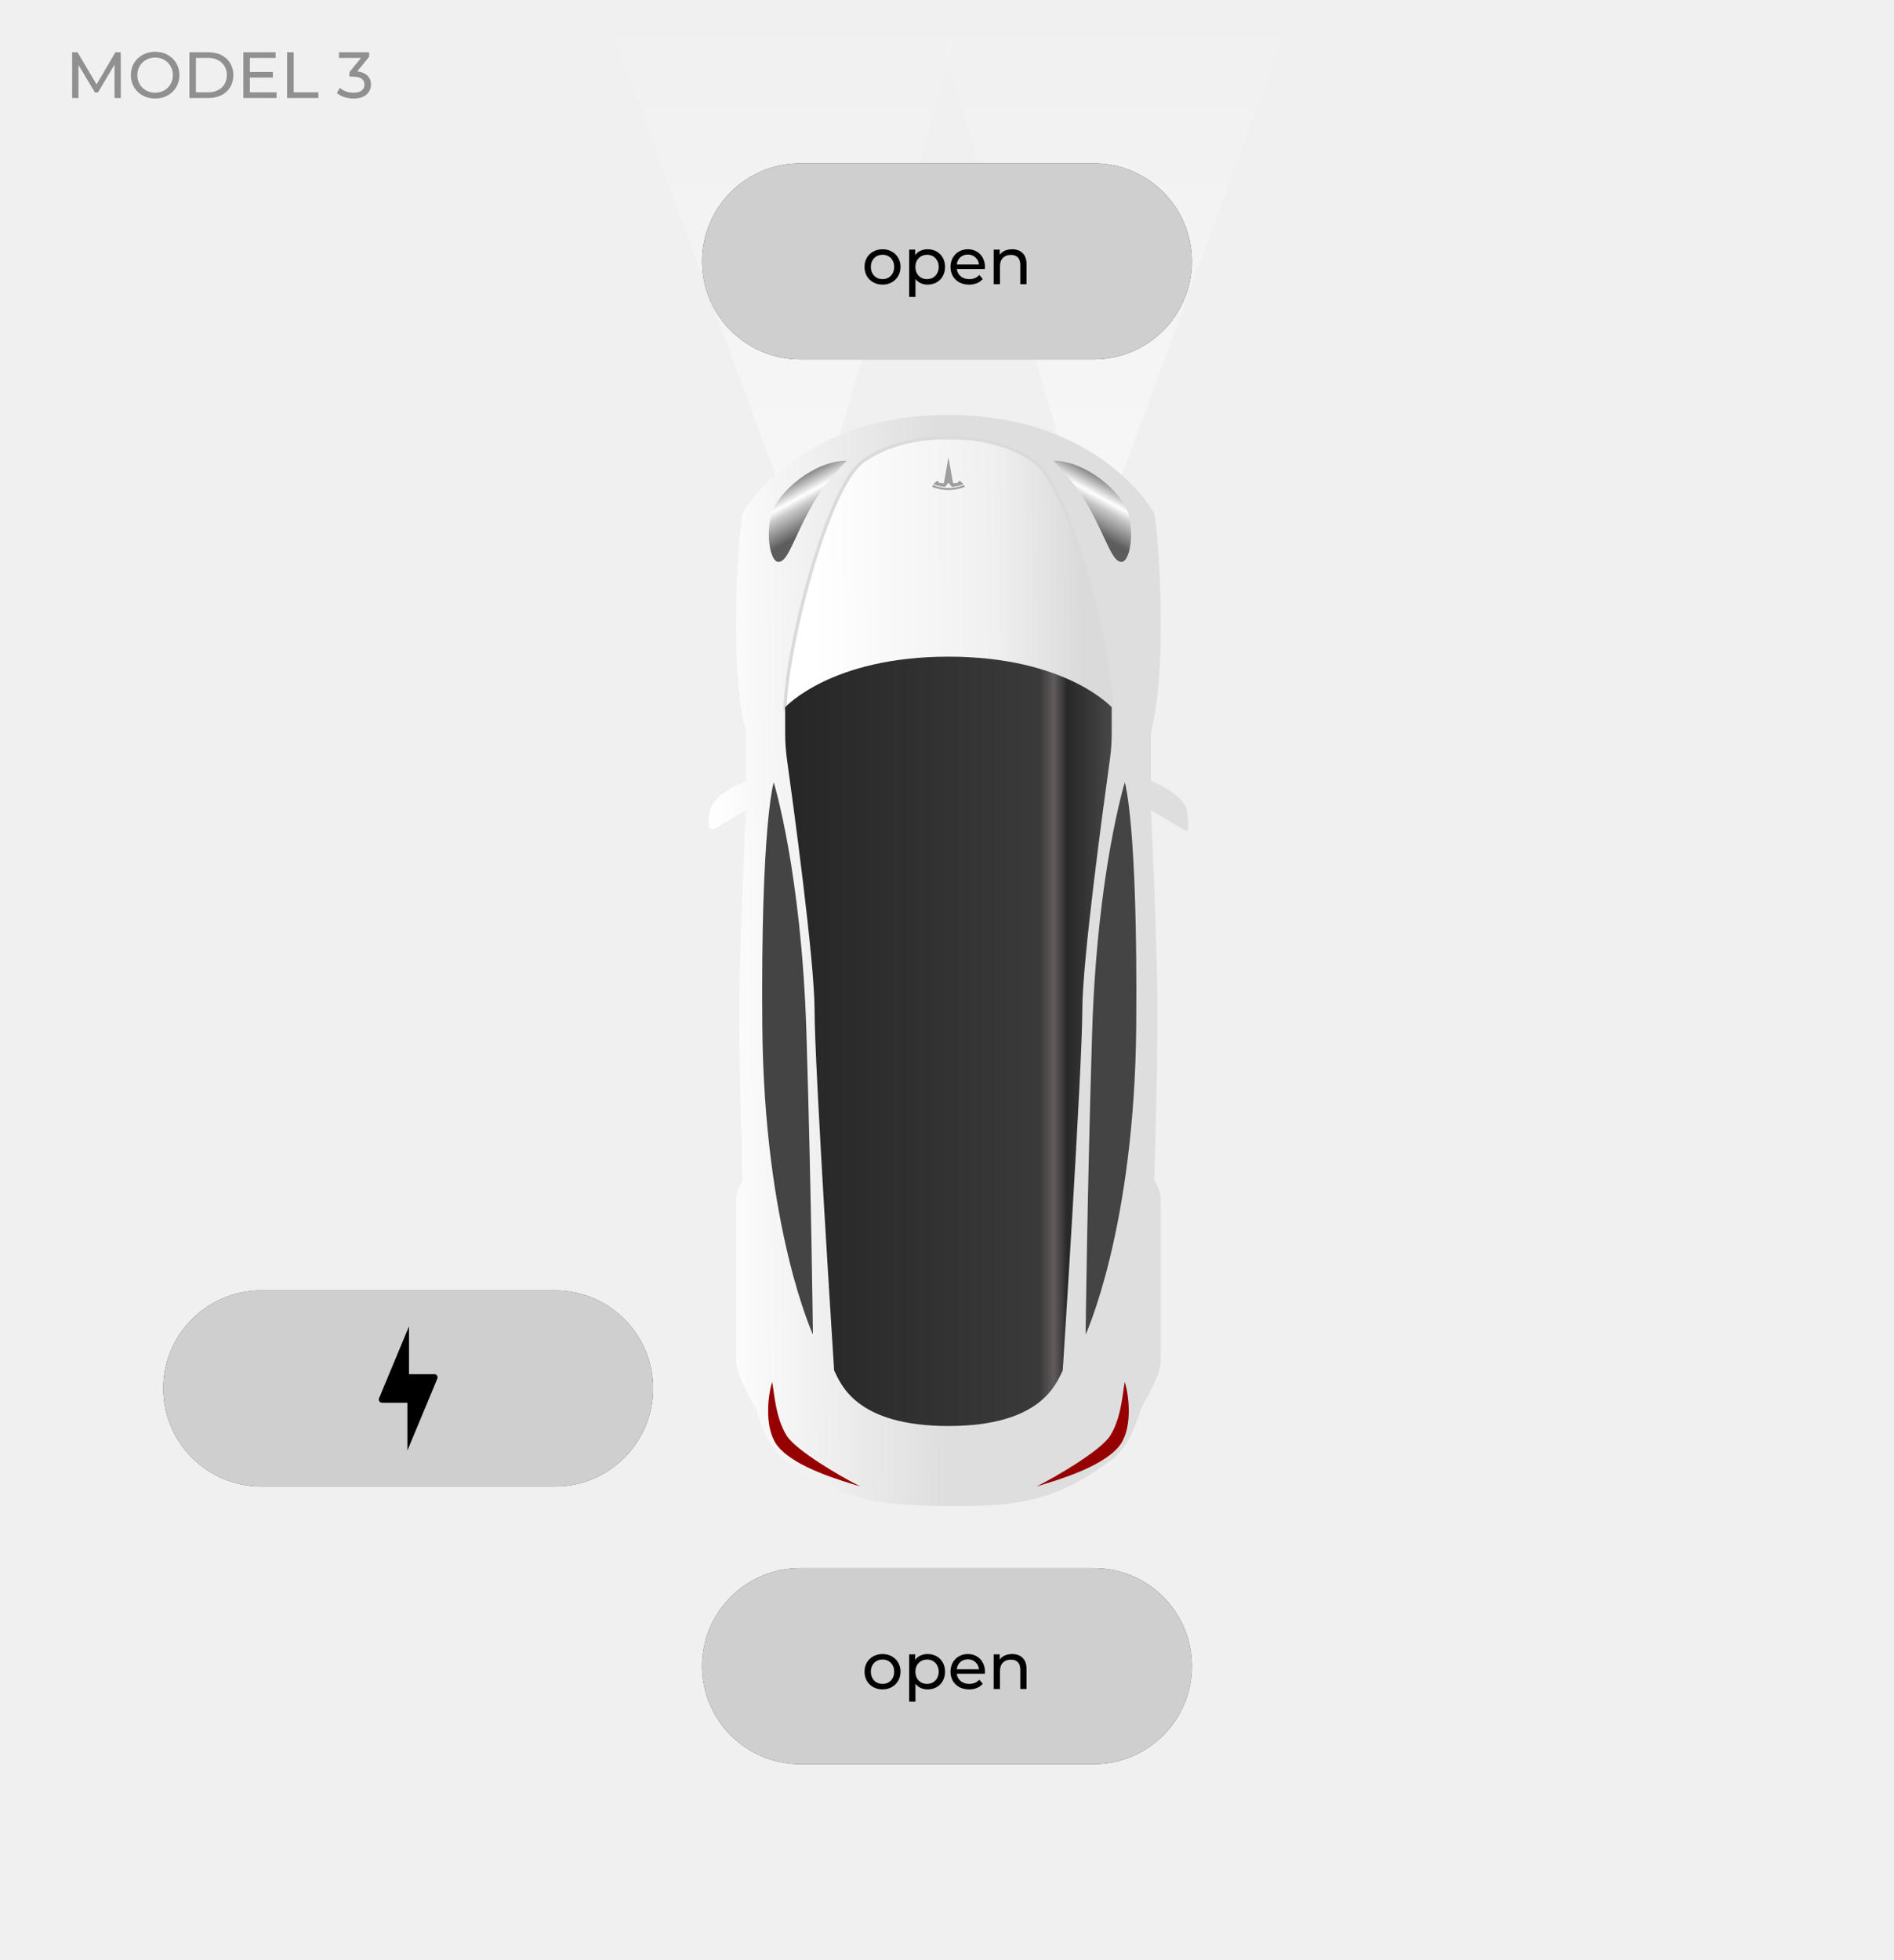 <svg width="580" height="600" viewBox="0 0 580 600" version="1.1" xmlns="http://www.w3.org/2000/svg" xmlns:xlink="http://www.w3.org/1999/xlink">
<title> light</title>
<desc>Created using Figma</desc>
<g id="Canvas" transform="translate(7520 -7627)">
<g id="parked / light">
<clipPath id="clip-0" clip-rule="evenodd">
<path d="M -7520 7627L -6940 7627L -6940 8227L -7520 8227L -7520 7627Z" fill="#FFFFFF"/>
</clipPath>
<g id="parked / light" clip-path="url(#clip-0)">
<path d="M -7520 7627L -6940 7627L -6940 8227L -7520 8227L -7520 7627Z" fill="#0E0E0E"/>
<g id="Light">
<g id="background">
<use xlink:href="#path0_fill" transform="translate(-7520 7627)" fill="#F0F0F0"/>
</g>
<g id="MODEL 3">
<use xlink:href="#path1_fill" transform="translate(-7500 7637)" fill="#000000" fill-opacity="0.4"/>
</g>
<g id="headlights">
<g id="Vector 27" filter="url(#filter0_f)">
<use xlink:href="#path2_fill" transform="translate(-7336 7627)" fill="url(#paint2_linear)" fill-opacity="0.5"/>
</g>
<g id="Vector 27" filter="url(#filter1_f)">
<use xlink:href="#path2_fill" transform="matrix(-1 0 0 1 -7123 7627)" fill="url(#paint3_linear)" fill-opacity="0.5"/>
</g>
</g>
<g id="button">
<g id="Rectangle 12">
<use xlink:href="#path3_fill" transform="translate(-7305 7677)" fill="#0E0E0E"/>
<use xlink:href="#path3_fill" transform="translate(-7305 7677)" fill="#FFFFFF" fill-opacity="0.8"/>
</g>
<g id="OPEN">
<use xlink:href="#path4_fill" transform="translate(-7285 7695)"/>
</g>
</g>
<g id="button">
<g id="Rectangle 12">
<use xlink:href="#path3_fill" transform="translate(-7305 8107)" fill="#0E0E0E"/>
<use xlink:href="#path3_fill" transform="translate(-7305 8107)" fill="#FFFFFF" fill-opacity="0.8"/>
</g>
<g id="OPEN">
<use xlink:href="#path4_fill" transform="translate(-7285 8125)"/>
</g>
</g>
<g id="button">
<g id="Rectangle 12">
<use xlink:href="#path3_fill" transform="translate(-7470 8022)" fill="#0E0E0E"/>
<use xlink:href="#path3_fill" transform="translate(-7470 8022)" fill="#FFFFFF" fill-opacity="0.8"/>
</g>
</g>
<g id="model 3" filter="url(#filter2_d)">
<g id="Vector 21">
<use xlink:href="#path5_fill" transform="translate(-7303 7752)" fill="url(#paint12_linear)"/>
</g>
<g id="Vector 26">
<use xlink:href="#path6_fill" transform="translate(-7284.78 8048)" fill="#960000"/>
</g>
<g id="Vector 26">
<use xlink:href="#path6_fill" transform="matrix(-1 0 0 1 -7174.33 8048)" fill="#960000"/>
</g>
<g id="Vector 22">
<use xlink:href="#path7_fill" transform="translate(-7284.56 7766)" fill="url(#paint15_linear)"/>
</g>
<g id="Vector 22">
<use xlink:href="#path7_fill" transform="matrix(-1 0 0 1 -7173.63 7766)" fill="url(#paint16_linear)"/>
</g>
<g id="Frunk">
<g id="Vector 23">
<use xlink:href="#path8_fill" transform="translate(-7279.56 7759)" fill="url(#paint17_linear)"/>
<use xlink:href="#path9_stroke" transform="translate(-7279.56 7759)" fill="#DADADA"/>
</g>
<g id="Tesla Logo">
<g id="Tesla Logo">
<use xlink:href="#path10_fill" transform="matrix(-1 -1.22465e-16 1.22465e-16 -1 -7224.56 7775)" fill="#9E9E9E"/>
</g>
</g>
</g>
<g id="Vector 24">
<use xlink:href="#path11_fill" transform="translate(-7279.56 7826)" fill="url(#paint20_linear)"/>
</g>
<g id="Vector 25">
<use xlink:href="#path12_fill" transform="translate(-7286.6 7864.5)" fill="#444444"/>
</g>
<g id="Vector 25">
<use xlink:href="#path12_fill" transform="matrix(-1 0 0 1 -7172.01 7864.5)" fill="#444444"/>
</g>
</g>
<clipPath id="clip-1" clip-rule="evenodd">
<path d="M -7419 8028L -7371 8028L -7371 8076L -7419 8076L -7419 8028Z" fill="#FFFFFF"/>
</clipPath>
<g id="power" clip-path="url(#clip-1)">
<g id="scale">
<use xlink:href="#path13_fill" transform="translate(-7404 8033)"/>
</g>
</g>
</g>
</g>
</g>
</g>
<defs>
<filter id="filter0_f" filterUnits="userSpaceOnUse" x="-7361" y="7602" width="162" height="220" color-interpolation-filters="sRGB">
<feFlood flood-opacity="0" result="BackgroundImageFix"/>
<feBlend mode="normal" in="SourceGraphic" in2="BackgroundImageFix" result="shape"/>
<feGaussianBlur stdDeviation="12.5" result="effect1_foregroundBlur"/>
</filter>
<filter id="filter1_f" filterUnits="userSpaceOnUse" x="-7260" y="7602" width="162" height="220" color-interpolation-filters="sRGB">
<feFlood flood-opacity="0" result="BackgroundImageFix"/>
<feBlend mode="normal" in="SourceGraphic" in2="BackgroundImageFix" result="shape"/>
<feGaussianBlur stdDeviation="12.5" result="effect1_foregroundBlur"/>
</filter>
<filter id="filter2_d" filterUnits="userSpaceOnUse" x="-7313" y="7744" width="167" height="355" color-interpolation-filters="sRGB">
<feFlood flood-opacity="0" result="BackgroundImageFix"/>
<feColorMatrix in="SourceAlpha" type="matrix" values="0 0 0 0 0 0 0 0 0 0 0 0 0 0 0 0 0 0 255 0"/>
<feOffset dx="0" dy="2"/>
<feGaussianBlur stdDeviation="5"/>
<feColorMatrix type="matrix" values="0 0 0 0 0 0 0 0 0 0 0 0 0 0 0 0 0 0 0.25 0"/>
<feBlend mode="normal" in2="BackgroundImageFix" result="effect1_dropShadow"/>
<feBlend mode="normal" in="SourceGraphic" in2="effect1_dropShadow" result="shape"/>
</filter>
<linearGradient id="paint2_linear" x1="0" y1="0" x2="1" y2="0" gradientUnits="userSpaceOnUse" gradientTransform="matrix(6.85802e-15 170 -112 1.04095e-14 112 -1.04095e-14)">
<stop offset="0" stop-color="#FFFFFF" stop-opacity="0"/>
<stop offset="1" stop-color="#FFFFFF"/>
</linearGradient>
<linearGradient id="paint3_linear" x1="0" y1="0" x2="1" y2="0" gradientUnits="userSpaceOnUse" gradientTransform="matrix(6.85802e-15 170 -112 1.04095e-14 112 -1.04095e-14)">
<stop offset="0" stop-color="#FFFFFF" stop-opacity="0"/>
<stop offset="1" stop-color="#FFFFFF"/>
</linearGradient>
<linearGradient id="paint12_linear" x1="0" y1="0" x2="1" y2="0" gradientUnits="userSpaceOnUse" gradientTransform="matrix(146 -1 0.44 64.207 0.224 97.397)">
<stop offset="0" stop-color="#FFFFFF"/>
<stop offset="0.486" stop-color="#DEDEDE"/>
<stop offset="0.994" stop-color="#DEDEDE"/>
</linearGradient>
<linearGradient id="paint15_linear" x1="0" y1="0" x2="1" y2="0" gradientUnits="userSpaceOnUse" gradientTransform="matrix(9 16.5 -12.735 6.946 19.294 -1.473)">
<stop offset="0" stop-color="#6E6E6E"/>
<stop offset="0.343" stop-color="#FFFFFF"/>
<stop offset="0.481" stop-color="#C9C9C9"/>
<stop offset="0.89" stop-color="#5D5D5D"/>
</linearGradient>
<linearGradient id="paint16_linear" x1="0" y1="0" x2="1" y2="0" gradientUnits="userSpaceOnUse" gradientTransform="matrix(9 16.5 -12.735 6.946 19.294 -1.473)">
<stop offset="0" stop-color="#6E6E6E"/>
<stop offset="0.343" stop-color="#FFFFFF"/>
<stop offset="0.481" stop-color="#C9C9C9"/>
<stop offset="0.89" stop-color="#5D5D5D"/>
</linearGradient>
<linearGradient id="paint17_linear" x1="0" y1="0" x2="1" y2="0" gradientUnits="userSpaceOnUse" gradientTransform="matrix(-82.5 0.5 -0.602 -99.35 91.301 89.215)">
<stop offset="0" stop-color="#DADADA"/>
<stop offset="0.331" stop-color="#F0F0F0"/>
<stop offset="1" stop-color="#FFFFFF"/>
</linearGradient>
<linearGradient id="paint20_linear" x1="0" y1="0" x2="1" y2="0" gradientUnits="userSpaceOnUse" gradientTransform="matrix(100 -4.18286e-13 -2.65349e-13 42.463 1.38226e-13 -21.231)">
<stop offset="0" stop-color="#262626"/>
<stop offset="0.778" stop-color="#3A3A3A"/>
<stop offset="0.823" stop-color="#615C5C"/>
<stop offset="0.864" stop-color="#282828"/>
<stop offset="1" stop-color="#484848"/>
</linearGradient>
<path id="path0_fill" d="M 0 0L 580 0L 580 600L 0 600L 0 0Z"/>
<path id="path1_fill" d="M 15.08 20L 15.06 9.8L 10 18.3L 9.08 18.3L 4.02 9.86L 4.02 20L 2.1 20L 2.1 6L 3.74 6L 9.58 15.84L 15.34 6L 16.98 6L 17 20L 15.08 20ZM 27.522 20.16C 26.108 20.16 24.835 19.853 23.702 19.24C 22.568 18.613 21.675 17.753 21.022 16.66C 20.382 15.567 20.062 14.347 20.062 13C 20.062 11.653 20.382 10.433 21.022 9.34C 21.675 8.247 22.568 7.393 23.702 6.78C 24.835 6.153 26.108 5.84 27.522 5.84C 28.922 5.84 30.188 6.153 31.322 6.78C 32.455 7.393 33.342 8.247 33.982 9.34C 34.622 10.42 34.942 11.64 34.942 13C 34.942 14.36 34.622 15.587 33.982 16.68C 33.342 17.76 32.455 18.613 31.322 19.24C 30.188 19.853 28.922 20.16 27.522 20.16ZM 27.522 18.38C 28.548 18.38 29.468 18.147 30.282 17.68C 31.108 17.213 31.755 16.573 32.222 15.76C 32.702 14.933 32.942 14.013 32.942 13C 32.942 11.987 32.702 11.073 32.222 10.26C 31.755 9.433 31.108 8.787 30.282 8.32C 29.468 7.853 28.548 7.62 27.522 7.62C 26.495 7.62 25.562 7.853 24.722 8.32C 23.895 8.787 23.242 9.433 22.762 10.26C 22.295 11.073 22.062 11.987 22.062 13C 22.062 14.013 22.295 14.933 22.762 15.76C 23.242 16.573 23.895 17.213 24.722 17.68C 25.562 18.147 26.495 18.38 27.522 18.38ZM 37.998 6L 43.898 6C 45.378 6 46.692 6.293 47.838 6.88C 48.985 7.467 49.872 8.293 50.498 9.36C 51.138 10.413 51.458 11.627 51.458 13C 51.458 14.373 51.138 15.593 50.498 16.66C 49.872 17.713 48.985 18.533 47.838 19.12C 46.692 19.707 45.378 20 43.898 20L 37.998 20L 37.998 6ZM 43.778 18.26C 44.912 18.26 45.905 18.04 46.758 17.6C 47.625 17.16 48.292 16.547 48.758 15.76C 49.225 14.96 49.458 14.04 49.458 13C 49.458 11.96 49.225 11.047 48.758 10.26C 48.292 9.46 47.625 8.84 46.758 8.4C 45.905 7.96 44.912 7.74 43.778 7.74L 39.998 7.74L 39.998 18.26L 43.778 18.26ZM 64.682 18.26L 64.682 20L 54.522 20L 54.522 6L 64.402 6L 64.402 7.74L 56.522 7.74L 56.522 12.04L 63.542 12.04L 63.542 13.74L 56.522 13.74L 56.522 18.26L 64.682 18.26ZM 67.92 6L 69.92 6L 69.92 18.26L 77.5 18.26L 77.5 20L 67.92 20L 67.92 6ZM 89.386 11.88C 90.76 12.013 91.806 12.44 92.526 13.16C 93.246 13.867 93.606 14.773 93.606 15.88C 93.606 16.68 93.406 17.407 93.006 18.06C 92.606 18.7 92.006 19.213 91.206 19.6C 90.42 19.973 89.453 20.16 88.306 20.16C 87.306 20.16 86.346 20.013 85.426 19.72C 84.506 19.413 83.753 18.993 83.166 18.46L 84.086 16.88C 84.566 17.333 85.18 17.7 85.926 17.98C 86.673 18.247 87.466 18.38 88.306 18.38C 89.346 18.38 90.153 18.16 90.726 17.72C 91.313 17.28 91.606 16.673 91.606 15.9C 91.606 15.127 91.32 14.527 90.746 14.1C 90.173 13.673 89.306 13.46 88.146 13.46L 87.026 13.46L 87.026 12.06L 90.546 7.74L 83.806 7.74L 83.806 6L 93.046 6L 93.046 7.36L 89.386 11.88Z"/>
<path id="path2_fill" d="M 62.426 170L 0 0L 112 0L 62.426 170Z"/>
<path id="path3_fill" d="M 0 30C 0 13.431 13.431 0 30 0L 120 0C 136.569 0 150 13.431 150 30C 150 46.569 136.569 60 120 60L 30 60C 13.431 60 0 46.569 0 30Z"/>
<path id="path4_fill" d="M 35.266 19.12C 34.213 19.12 33.266 18.887 32.426 18.42C 31.586 17.953 30.926 17.313 30.446 16.5C 29.98 15.673 29.746 14.74 29.746 13.7C 29.746 12.66 29.98 11.733 30.446 10.92C 30.926 10.093 31.586 9.453 32.426 9C 33.266 8.533 34.213 8.3 35.266 8.3C 36.32 8.3 37.26 8.533 38.086 9C 38.926 9.453 39.58 10.093 40.046 10.92C 40.526 11.733 40.766 12.66 40.766 13.7C 40.766 14.74 40.526 15.673 40.046 16.5C 39.58 17.313 38.926 17.953 38.086 18.42C 37.26 18.887 36.32 19.12 35.266 19.12ZM 35.266 17.44C 35.946 17.44 36.553 17.287 37.086 16.98C 37.633 16.66 38.06 16.22 38.366 15.66C 38.673 15.087 38.826 14.433 38.826 13.7C 38.826 12.967 38.673 12.32 38.366 11.76C 38.06 11.187 37.633 10.747 37.086 10.44C 36.553 10.133 35.946 9.98 35.266 9.98C 34.586 9.98 33.973 10.133 33.426 10.44C 32.893 10.747 32.466 11.187 32.146 11.76C 31.84 12.32 31.686 12.967 31.686 13.7C 31.686 14.433 31.84 15.087 32.146 15.66C 32.466 16.22 32.893 16.66 33.426 16.98C 33.973 17.287 34.586 17.44 35.266 17.44ZM 49.042 8.3C 50.068 8.3 50.988 8.527 51.802 8.98C 52.615 9.433 53.248 10.067 53.702 10.88C 54.168 11.693 54.402 12.633 54.402 13.7C 54.402 14.767 54.168 15.713 53.702 16.54C 53.248 17.353 52.615 17.987 51.802 18.44C 50.988 18.893 50.068 19.12 49.042 19.12C 48.282 19.12 47.582 18.973 46.942 18.68C 46.315 18.387 45.782 17.96 45.342 17.4L 45.342 22.88L 43.422 22.88L 43.422 8.4L 45.262 8.4L 45.262 10.08C 45.688 9.493 46.228 9.053 46.882 8.76C 47.535 8.453 48.255 8.3 49.042 8.3ZM 48.882 17.44C 49.562 17.44 50.168 17.287 50.702 16.98C 51.248 16.66 51.675 16.22 51.982 15.66C 52.302 15.087 52.462 14.433 52.462 13.7C 52.462 12.967 52.302 12.32 51.982 11.76C 51.675 11.187 51.248 10.747 50.702 10.44C 50.168 10.133 49.562 9.98 48.882 9.98C 48.215 9.98 47.608 10.14 47.062 10.46C 46.528 10.767 46.102 11.2 45.782 11.76C 45.475 12.32 45.322 12.967 45.322 13.7C 45.322 14.433 45.475 15.087 45.782 15.66C 46.088 16.22 46.515 16.66 47.062 16.98C 47.608 17.287 48.215 17.44 48.882 17.44ZM 66.634 13.76C 66.634 13.907 66.621 14.1 66.594 14.34L 57.994 14.34C 58.114 15.273 58.521 16.027 59.214 16.6C 59.921 17.16 60.794 17.44 61.834 17.44C 63.101 17.44 64.121 17.013 64.894 16.16L 65.954 17.4C 65.474 17.96 64.874 18.387 64.154 18.68C 63.448 18.973 62.654 19.12 61.774 19.12C 60.654 19.12 59.661 18.893 58.794 18.44C 57.928 17.973 57.254 17.327 56.774 16.5C 56.308 15.673 56.074 14.74 56.074 13.7C 56.074 12.673 56.301 11.747 56.754 10.92C 57.221 10.093 57.854 9.453 58.654 9C 59.468 8.533 60.381 8.3 61.394 8.3C 62.408 8.3 63.308 8.533 64.094 9C 64.894 9.453 65.514 10.093 65.954 10.92C 66.408 11.747 66.634 12.693 66.634 13.76ZM 61.394 9.92C 60.474 9.92 59.701 10.2 59.074 10.76C 58.461 11.32 58.101 12.053 57.994 12.96L 64.794 12.96C 64.688 12.067 64.321 11.34 63.694 10.78C 63.081 10.207 62.314 9.92 61.394 9.92ZM 74.96 8.3C 76.307 8.3 77.374 8.693 78.16 9.48C 78.96 10.253 79.361 11.393 79.361 12.9L 79.361 19L 77.441 19L 77.441 13.12C 77.441 12.093 77.194 11.32 76.701 10.8C 76.207 10.28 75.501 10.02 74.581 10.02C 73.54 10.02 72.721 10.327 72.121 10.94C 71.52 11.54 71.221 12.407 71.221 13.54L 71.221 19L 69.3 19L 69.3 8.4L 71.141 8.4L 71.141 10C 71.527 9.453 72.047 9.033 72.701 8.74C 73.367 8.447 74.121 8.3 74.96 8.3Z"/>
<path id="path5_fill" d="M 10.444 30C 10.444 30 26.944 0 73.444 0C 119.945 0 136.444 30 136.444 30C 136.444 30 138.444 41 138.444 65C 138.444 89 135.444 95.5 135.444 98L 135.444 112C 135.444 112 145.444 116 146.444 121C 147.444 126 146.444 127.5 146.444 127.5L 135.444 121C 135.444 121 137.444 161 137.444 183C 137.444 205 136.444 234.5 136.444 234.5C 136.444 234.5 138.444 236.5 138.444 240.5L 138.444 289.5C 138.444 293 135.654 298.462 132.444 304C 129.853 312.422 127.924 315.595 123.944 319.5C 106.754 332.019 96.65 334.192 73.444 334C 50.239 333.808 40.135 332.019 22.944 319.5C 18.965 315.595 17.036 312.422 14.444 304C 11.235 298.462 8.444 293 8.444 289.5L 8.444 240.5C 8.444 236.5 10.444 234.5 10.444 234.5C 10.444 234.5 9.444 205 9.444 183C 9.444 161 11.444 121 11.444 121L 2.075 126.536C 1.161 127.077 0.1 126.727 0.025 125.668C -0.046 124.653 0.014 123.15 0.444 121C 1.444 116 11.444 112 11.444 112L 11.444 98C 11.444 95.5 8.444 89 8.444 65C 8.445 41 10.444 30 10.444 30Z"/>
<path id="path6_fill" d="M 3.224 20C -1.151 15 -0.276 5 1.224 0C 1.891 3.167 2.224 11 5.724 16.5C 8.605 21.027 22.224 29 28.224 32C 21.724 30 8.724 26.286 3.224 20Z"/>
<path id="path7_fill" d="M 0.927 16C 2.927 9.5 13.927 0 23.927 0C 18.427 5.5 14.927 10 10.927 18C 6.927 26 5.427 31 2.927 31C 0.427 31 -1.073 22.5 0.927 16Z"/>
<path id="path8_fill" d="M 24 7.04C 12.5 15.04 0 66.54 0 83.04L 100 83.04C 100 66.54 87.5 15.04 76 7.04C 64.5 -0.96 50 0.04 50 0.04C 50 0.04 35.5 -0.96 24 7.04Z"/>
<path id="path9_stroke" d="M 0 83.04L -0.5 83.04L -0.5 83.54L 0 83.54L 0 83.04ZM 50 0.04L 49.966 0.539L 50 0.541L 50.034 0.539L 50 0.04ZM 100 83.04L 100 83.54L 100.5 83.54L 100.5 83.04L 100 83.04ZM 0.5 83.04C 0.5 74.862 3.609 57.916 8.168 41.99C 10.446 34.034 13.074 26.364 15.855 20.174C 18.645 13.96 21.536 9.363 24.285 7.45L 23.715 6.63C 20.714 8.717 17.73 13.557 14.942 19.765C 12.144 25.997 9.492 33.734 7.207 41.715C 2.641 57.664 -0.5 74.718 -0.5 83.04L 0.5 83.04ZM 24.285 7.45C 29.961 3.493 36.352 1.78 41.386 1.035C 43.895 0.662 46.035 0.54 47.565 0.509C 48.326 0.493 48.925 0.501 49.34 0.512C 49.546 0.518 49.703 0.525 49.81 0.53C 49.863 0.533 49.901 0.535 49.928 0.536C 49.941 0.537 49.951 0.538 49.957 0.538C 49.961 0.538 49.963 0.539 49.964 0.539C 49.965 0.539 49.965 0.539 49.965 0.539C 49.966 0.539 49.966 0.539 49.966 0.539C 49.966 0.539 49.966 0.539 50 0.04C 50.034 -0.459 50.034 -0.459 50.034 -0.459C 50.034 -0.459 50.033 -0.459 50.033 -0.459C 50.033 -0.459 50.032 -0.459 50.031 -0.459C 50.029 -0.459 50.025 -0.459 50.022 -0.46C 50.014 -0.46 50.002 -0.461 49.988 -0.462C 49.959 -0.463 49.915 -0.466 49.859 -0.469C 49.748 -0.474 49.581 -0.481 49.368 -0.487C 48.946 -0.499 48.322 -0.507 47.544 -0.491C 45.996 -0.46 43.793 -0.332 41.239 0.045C 36.148 0.8 29.539 2.587 23.715 6.63L 24.285 7.45ZM 100.5 83.04C 100.5 74.718 97.359 57.664 92.793 41.715C 90.508 33.734 87.856 25.997 85.058 19.765C 82.27 13.557 79.286 8.717 76.285 6.63L 75.715 7.45C 78.464 9.363 81.355 13.96 84.145 20.174C 86.926 26.364 89.554 34.034 91.832 41.99C 96.391 57.916 99.5 74.862 99.5 83.04L 100.5 83.04ZM 76.285 6.63C 70.461 2.587 63.852 0.8 58.761 0.045C 56.207 -0.332 54.004 -0.46 52.456 -0.491C 51.678 -0.507 51.054 -0.499 50.632 -0.487C 50.419 -0.481 50.252 -0.474 50.141 -0.469C 50.085 -0.466 50.041 -0.463 50.012 -0.462C 49.998 -0.461 49.986 -0.46 49.978 -0.46C 49.975 -0.459 49.971 -0.459 49.969 -0.459C 49.968 -0.459 49.967 -0.459 49.967 -0.459C 49.967 -0.459 49.966 -0.459 49.966 -0.459C 49.966 -0.459 49.966 -0.459 50 0.04C 50.034 0.539 50.034 0.539 50.034 0.539C 50.034 0.539 50.034 0.539 50.035 0.539C 50.035 0.539 50.035 0.539 50.036 0.539C 50.037 0.539 50.039 0.538 50.043 0.538C 50.049 0.538 50.059 0.537 50.072 0.536C 50.099 0.535 50.137 0.533 50.19 0.53C 50.297 0.525 50.454 0.518 50.66 0.512C 51.075 0.501 51.674 0.493 52.435 0.509C 53.965 0.54 56.105 0.662 58.614 1.035C 63.648 1.78 70.039 3.493 75.715 7.45L 76.285 6.63ZM 100 82.54L 0 82.54L 0 83.54L 100 83.54L 100 82.54Z"/>
<path id="path10_fill" fill-rule="evenodd" d="M 6.399 2.098L 5 10L 3.59 2.097C 2.266 2.098 1.846 2.245 1.785 2.844C 1.785 2.844 0.89 2.509 0.439 1.829C 2.199 1.01 3.968 0.973 3.968 0.973L 4.998 2.236L 6.031 0.973C 6.031 0.973 7.799 1.01 9.56 1.829C 9.109 2.51 8.214 2.844 8.214 2.844C 8.154 2.245 7.733 2.098 6.399 2.098ZM 9.72 1.559C 8.052 0.829 6.423 0.597 5 0.608C 3.577 0.597 1.947 0.829 0.28 1.559C 0.082 1.198 0 0.978 0 0.978C 1.823 0.254 3.53 0.006 5 0C 6.47 0.006 8.177 0.254 10 0.978C 10 0.978 9.943 1.156 9.72 1.559Z"/>
<path id="path11_fill" d="M 50 0C 14 0 0 15.5 0 15.5L 0 23.52C 0 26.17 0.186 28.796 0.552 31.421C 2.508 45.454 9 93.137 9 108C 9 125.5 15 218.5 15 218.5C 17 222.5 21.5 235.5 50 235.5C 78.5 235.5 83 222.5 85 218.5C 85 218.5 91 125.5 91 108C 91 93.137 97.492 45.454 99.448 31.421C 99.814 28.796 100 26.17 100 23.52L 100 15.5C 100 15.5 86 0 50 0Z"/>
<path id="path12_fill" d="M 0.043 74.5C -0.457 12.5 3.543 0 3.543 0C 3.543 0 12.043 27.5 13.543 76.5C 15.043 125.5 15.543 169 15.543 169C 15.543 169 0.543 136.5 0.043 74.5Z"/>
<path id="path13_fill" fill-rule="evenodd" d="M 9.244 14.615L 9.244 0L 0.078 22C -0.197 22.659 0.288 23.385 1.001 23.385L 8.757 23.385L 8.757 38L 17.923 16C 18.197 15.341 17.713 14.615 16.999 14.615L 9.244 14.615Z"/>
</defs>
</svg>
